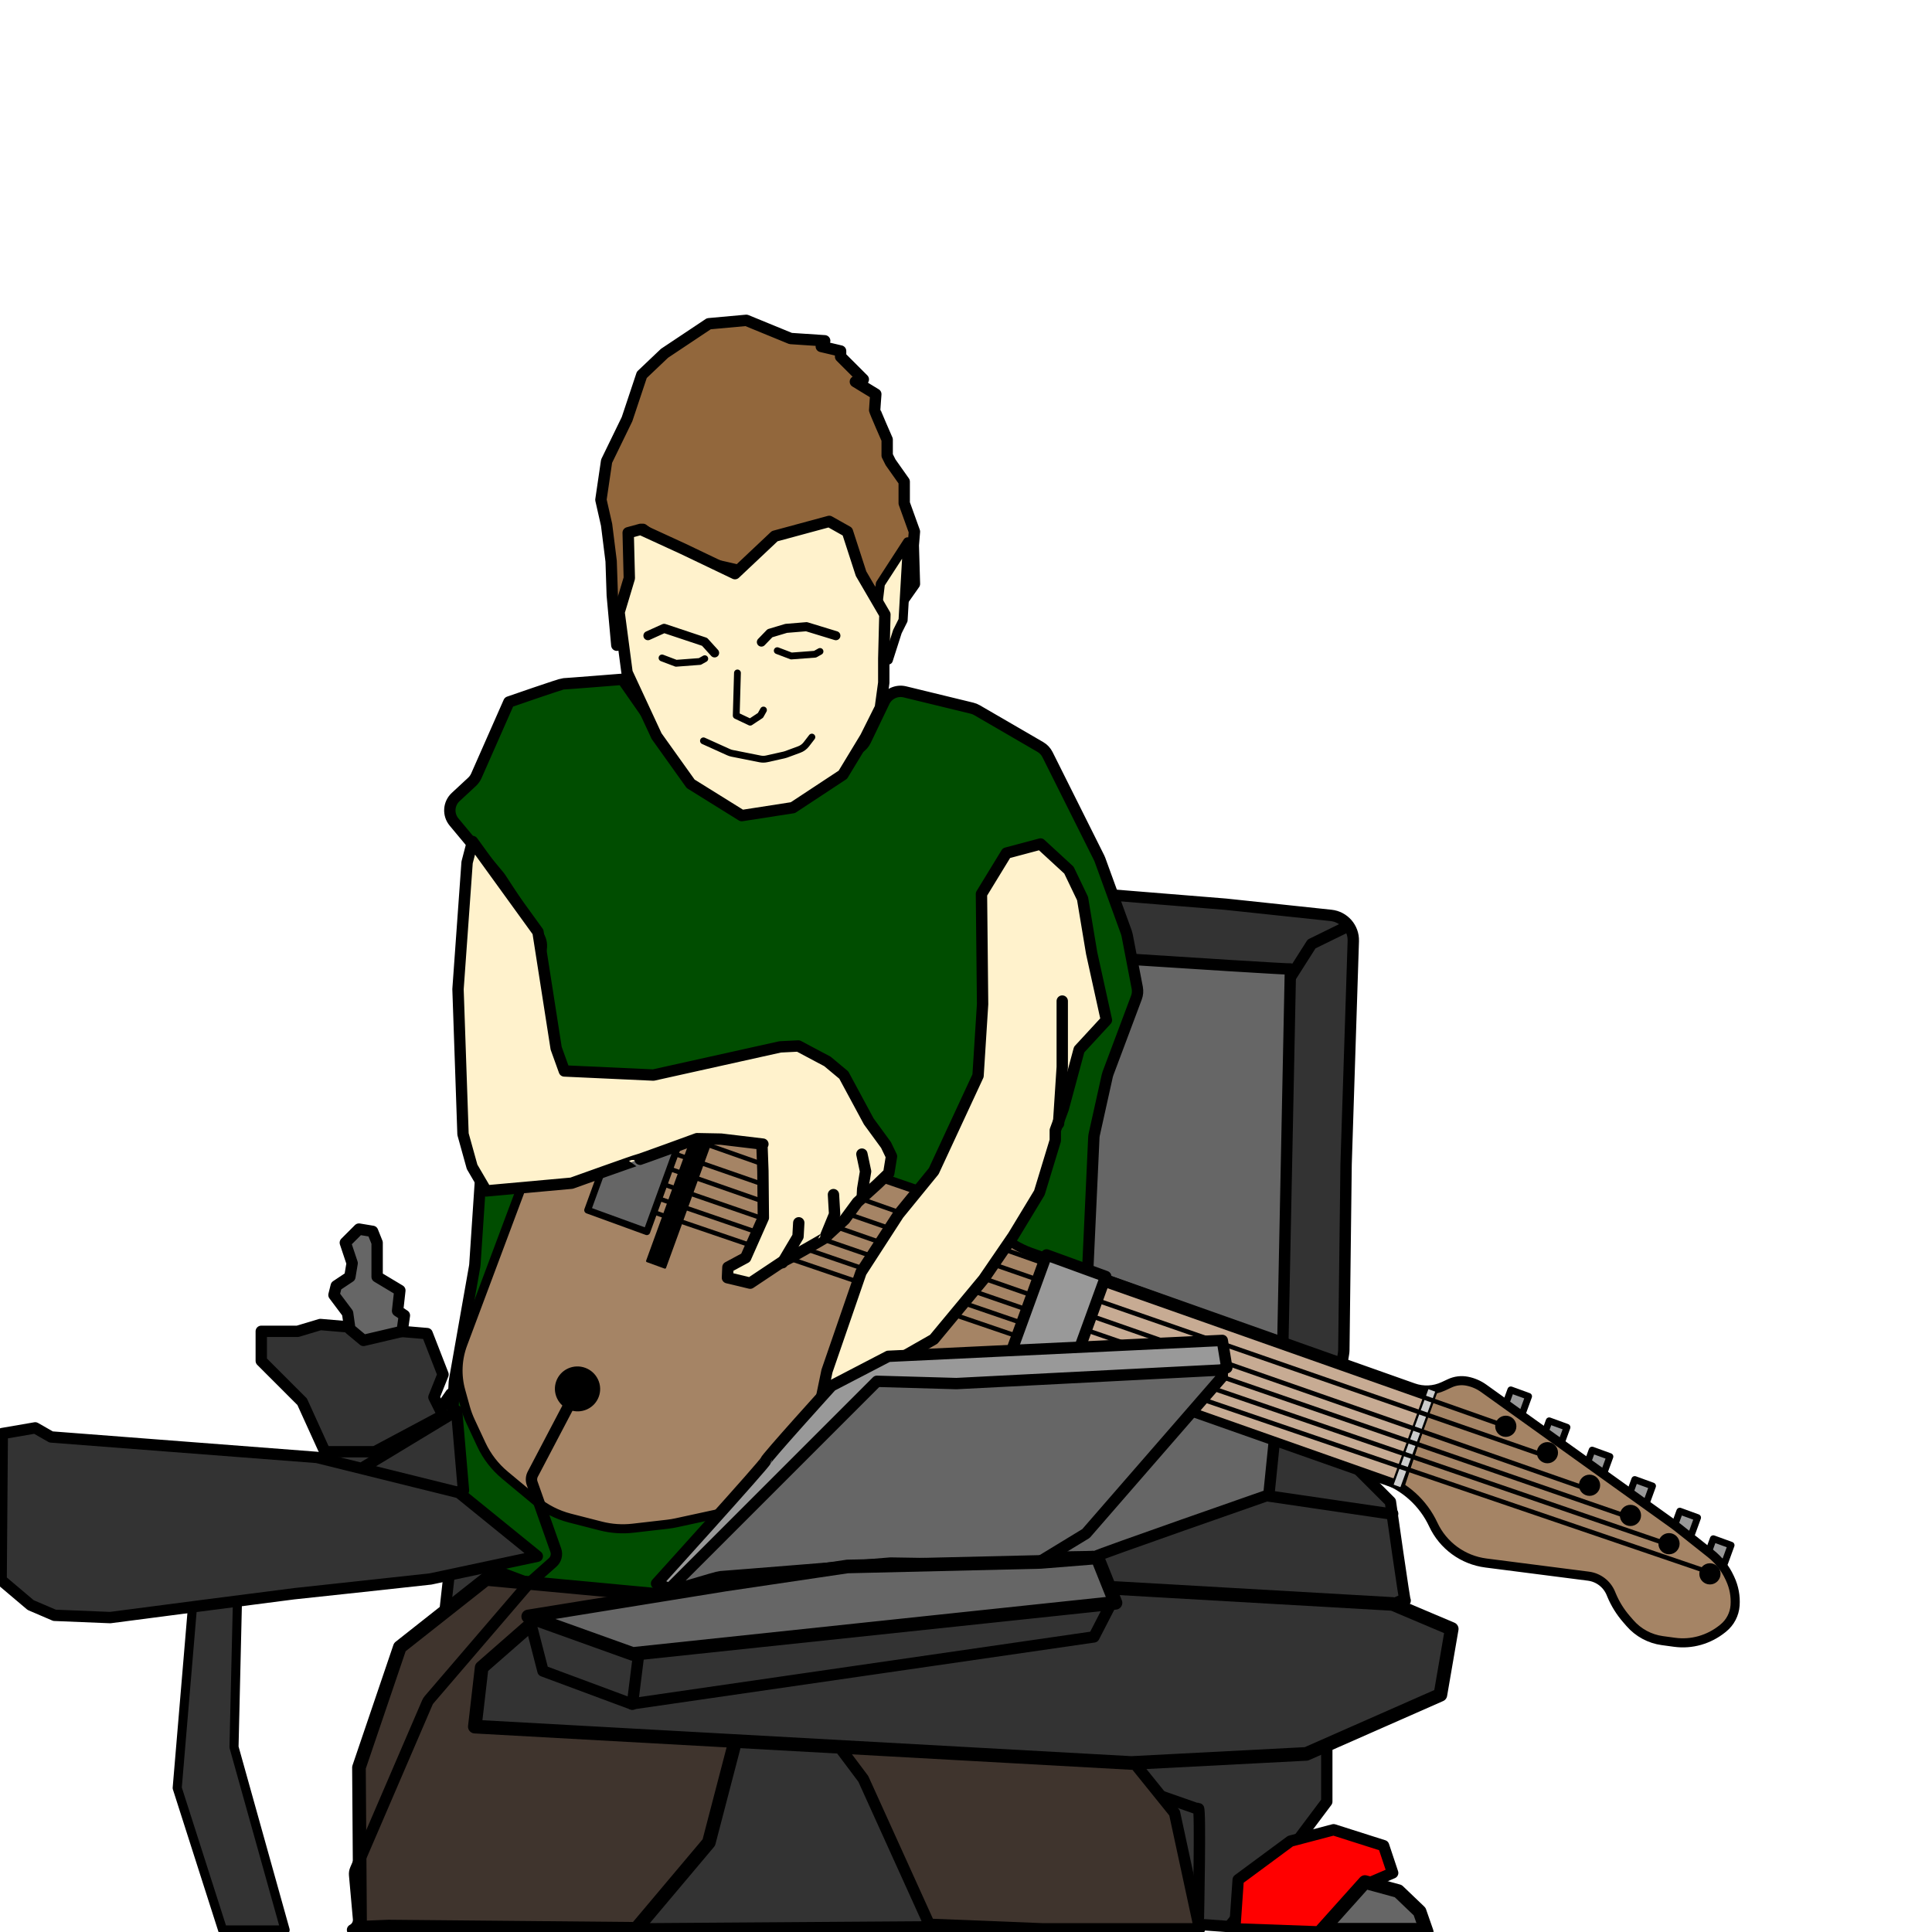 <?xml version="1.0" encoding="UTF-8" standalone="no"?>
<!DOCTYPE svg PUBLIC "-//W3C//DTD SVG 1.1//EN" "http://www.w3.org/Graphics/SVG/1.1/DTD/svg11.dtd">
<svg xmlns:xl="http://www.w3.org/1999/xlink" xmlns:dc="http://purl.org/dc/elements/1.1/" version="1.1" xmlns="http://www.w3.org/2000/svg" viewBox="0 0 850.394 850.394" width="850.394" height="850.394">
  <defs/>
  <g id="Guitarist" stroke-opacity="1" stroke="none" fill="none" fill-opacity="1" stroke-dasharray="none">
    <title>Guitarist</title>
    <g id="Guitarist: shirt">
      <title>shirt</title>
      <g id="Graphic_75">
        <path d="M 584 757 L 584 793 L 560 825 L 541 848 L 527 847 L 517 832 L 473 763 L 482 761 Z" fill="#333"/>
        <path d="M 584 757 L 584 793 L 560 825 L 541 848 L 527 847 L 517 832 L 473 763 L 482 761 Z" stroke="black" stroke-linecap="round" stroke-linejoin="round" stroke-width="5"/>
      </g>
      <g id="Graphic_76">
        <path d="M 85 704 L 78 787 L 98 849.5 L 125.5 849.5 L 103 769 L 105 684 L 88 678 Z" fill="#333"/>
        <path d="M 85 704 L 78 787 L 98 849.5 L 125.5 849.5 L 103 769 L 105 684 L 88 678 Z" stroke="black" stroke-linecap="round" stroke-linejoin="round" stroke-width="4"/>
      </g>
      <g id="Graphic_73">
        <path d="M 176.5 628.5 C 176.5 628.5 176.5 648.5 176.5 647.5 C 176.5 646.5 169.5 664.5 169.5 664.5 L 149.5 656.5 L 146.5 647 L 146.5 625 Z" fill="#333"/>
        <path d="M 176.5 628.5 C 176.5 628.5 176.5 648.5 176.5 647.5 C 176.5 646.5 169.5 664.5 169.5 664.5 L 149.5 656.5 L 146.5 647 L 146.5 625 Z" stroke="black" stroke-linecap="round" stroke-linejoin="round" stroke-width="5"/>
      </g>
      <g id="Graphic_72">
        <path d="M 188 628.5 L 188 643 L 188.5 658.5 C 188.5 658.5 199 664.5 199.5 664.5 C 200 664.5 200 642.5 200 642.5 L 200 626.5 L 198.5 613.5 Z" fill="#333"/>
        <path d="M 188 628.5 L 188 643 L 188.5 658.5 C 188.5 658.5 199 664.5 199.5 664.5 C 200 664.5 200 642.5 200 642.5 L 200 626.5 L 198.5 613.5 Z" stroke="black" stroke-linecap="round" stroke-linejoin="round" stroke-width="5"/>
      </g>
      <g id="Graphic_70">
        <path d="M 395.839 386.352 L 539.364 397.989 C 539.455 397.996 539.545 398.005 539.636 398.014 L 585.838 402.921 C 591.567 403.529 595.856 408.455 595.67 414.214 L 592.504 512.389 C 592.501 512.463 592.5 512.537 592.499 512.611 L 591.51 594.157 C 591.503 594.718 591.454 595.278 591.361 595.832 L 585.931 628.416 C 585.347 631.92 586.491 635.491 589.003 638.003 L 612 661 C 612 661 618.5 707 618.5 704.5 C 618.5 702 599 715 599 715 L 518.184 704.025 C 518.061 704.008 517.938 703.994 517.815 703.981 L 457.015 697.806 C 455.042 697.606 453.159 696.875 451.567 695.693 L 443.274 689.532 C 439.278 686.564 437.773 681.282 439.605 676.654 L 473.5 591 C 473.5 591 482.5 562 482.5 561 C 482.5 560 430.5 469.5 430.5 469.5 L 385.839 403.479 C 382.435 398.447 383.755 391.609 388.787 388.205 C 390.858 386.803 393.346 386.15 395.839 386.352 Z" fill="#333"/>
        <path d="M 395.839 386.352 L 539.364 397.989 C 539.455 397.996 539.545 398.005 539.636 398.014 L 585.838 402.921 C 591.567 403.529 595.856 408.455 595.67 414.214 L 592.504 512.389 C 592.501 512.463 592.5 512.537 592.499 512.611 L 591.51 594.157 C 591.503 594.718 591.454 595.278 591.361 595.832 L 585.931 628.416 C 585.347 631.92 586.491 635.491 589.003 638.003 L 612 661 C 612 661 618.5 707 618.5 704.5 C 618.5 702 599 715 599 715 L 518.184 704.025 C 518.061 704.008 517.938 703.994 517.815 703.981 L 457.015 697.806 C 455.042 697.606 453.159 696.875 451.567 695.693 L 443.274 689.532 C 439.278 686.564 437.773 681.282 439.605 676.654 L 473.5 591 C 473.5 591 482.5 562 482.5 561 C 482.5 560 430.5 469.5 430.5 469.5 L 385.839 403.479 C 382.435 398.447 383.755 391.609 388.787 388.205 C 390.858 386.803 393.346 386.15 395.839 386.352 Z" stroke="black" stroke-linecap="round" stroke-linejoin="round" stroke-width="5"/>
      </g>
      <g id="Graphic_69">
        <path d="M 394.5 415.5 C 394.5 415.5 568 427 568 426.5 C 568 426 564.5 599 564.5 599 L 558.5 658 C 558.5 658 482.5 684.5 482.5 685 C 482.5 685.5 383.5 686 383.5 686 C 383.5 686 365.5 573.5 365.5 574 C 365.5 574.5 365.5 574.5 365.5 574.5 Z" fill="#666"/>
        <path d="M 394.5 415.5 C 394.5 415.5 568 427 568 426.5 C 568 426 564.5 599 564.5 599 L 558.5 658 C 558.5 658 482.5 684.5 482.5 685 C 482.5 685.5 383.5 686 383.5 686 C 383.5 686 365.5 573.5 365.5 574 C 365.5 574.5 365.5 574.5 365.5 574.5 Z" stroke="black" stroke-linecap="round" stroke-linejoin="round" stroke-width="5"/>
      </g>
      <g id="Graphic_65">
        <path d="M 191 615 L 195 605 L 188 587 L 141 583 L 131 586 L 115 586 L 115 599 L 133 617 L 143 639 L 165 639 L 195 623 Z" fill="#333"/>
        <path d="M 191 615 L 195 605 L 188 587 L 141 583 L 131 586 L 115 586 L 115 599 L 133 617 L 143 639 L 165 639 L 195 623 Z" stroke="black" stroke-linecap="round" stroke-linejoin="round" stroke-width="5"/>
      </g>
      <g id="Line_68">
        <path d="M 568.252 429.748 L 577.31 415.5 L 592.483 408.067" stroke="black" stroke-linecap="round" stroke-linejoin="round" stroke-width="5"/>
      </g>
      <g id="Graphic_74">
        <path d="M 286.5 712 L 236.5 827 L 283 849 L 429 848 L 527.5 844 C 527.5 844 528.5 796 527.5 796 C 526.5 796 526.5 796 526.5 796 Z" fill="#333"/>
        <path d="M 286.5 712 L 236.5 827 L 283 849 L 429 848 L 527.5 844 C 527.5 844 528.5 796 527.5 796 C 526.5 796 526.5 796 526.5 796 Z" stroke="black" stroke-linecap="round" stroke-linejoin="round" stroke-width="5"/>
      </g>
      <g id="Graphic_78">
        <path d="M 200 673 C 200 672 194 726 194 726 C 194 726 226.5 768 227 768.5 C 227.5 769 271 694 271 694 L 228 658.5 C 228 658.5 200 674 200 673 Z" fill="#333"/>
        <path d="M 200 673 C 200 672 194 726 194 726 C 194 726 226.5 768 227 768.5 C 227.5 769 271 694 271 694 L 228 658.5 C 228 658.5 200 674 200 673 Z" stroke="black" stroke-linecap="round" stroke-linejoin="round" stroke-width="5"/>
      </g>
      <g id="Graphic_38">
        <path d="M 237.012 411.966 L 220.252 386.384 C 220.084 386.128 219.902 385.882 219.706 385.647 L 199.854 361.825 C 197.132 358.558 197.44 353.734 200.556 350.841 L 207.791 344.123 C 208.588 343.382 209.227 342.486 209.666 341.49 L 224 309 C 224 309 247 301 248 301 C 249 301 274 299 274 299 L 296.12 330.737 C 296.701 331.571 297.436 332.287 298.286 332.846 L 330.648 354.137 C 333.294 355.877 336.717 355.894 339.379 354.178 L 378.1 329.225 C 379.342 328.424 380.339 327.295 380.978 325.962 L 389.195 308.843 C 390.83 305.437 394.626 303.639 398.298 304.532 L 427.875 311.726 C 428.621 311.908 429.337 312.196 430.001 312.581 L 457.931 328.799 C 459.281 329.582 460.372 330.744 461.07 332.139 L 483.794 377.589 C 483.931 377.863 484.053 378.144 484.157 378.432 L 495.783 410.402 C 495.927 410.8 496.04 411.209 496.12 411.625 L 500.575 434.789 C 500.853 436.235 500.726 437.73 500.209 439.108 L 487.697 472.474 C 487.566 472.824 487.459 473.183 487.378 473.548 L 481.65 499.325 C 481.55 499.774 481.489 500.231 481.468 500.691 L 478.578 563.318 C 478.526 564.427 478.707 565.535 479.107 566.57 L 484.067 579.408 C 485.659 583.529 483.609 588.161 479.487 589.753 C 479.445 589.77 479.401 589.786 479.358 589.802 L 457.496 597.818 C 457.166 597.939 456.844 598.082 456.532 598.246 L 424.045 615.301 C 420.148 617.347 415.33 615.861 413.263 611.975 L 398.782 584.75 C 396.707 580.85 391.863 579.369 387.962 581.444 C 386.637 582.149 385.537 583.212 384.788 584.512 L 312.015 710.77 C 310.23 713.865 306.61 715.402 303.143 714.536 L 233.454 697.113 C 233.151 697.038 232.854 696.945 232.563 696.835 L 201.469 685.069 C 198.212 683.837 196.126 680.639 196.311 677.161 L 199.974 608.486 C 199.991 608.162 200.028 607.84 200.084 607.521 L 208.925 557.426 C 208.975 557.142 209.01 556.856 209.029 556.568 L 211.945 512.821 C 211.982 512.275 212.074 511.735 212.221 511.208 L 238.027 418.495 C 238.645 416.274 238.275 413.894 237.012 411.966 Z" fill="#004d00"/>
        <path d="M 237.012 411.966 L 220.252 386.384 C 220.084 386.128 219.902 385.882 219.706 385.647 L 199.854 361.825 C 197.132 358.558 197.44 353.734 200.556 350.841 L 207.791 344.123 C 208.588 343.382 209.227 342.486 209.666 341.49 L 224 309 C 224 309 247 301 248 301 C 249 301 274 299 274 299 L 296.12 330.737 C 296.701 331.571 297.436 332.287 298.286 332.846 L 330.648 354.137 C 333.294 355.877 336.717 355.894 339.379 354.178 L 378.1 329.225 C 379.342 328.424 380.339 327.295 380.978 325.962 L 389.195 308.843 C 390.83 305.437 394.626 303.639 398.298 304.532 L 427.875 311.726 C 428.621 311.908 429.337 312.196 430.001 312.581 L 457.931 328.799 C 459.281 329.582 460.372 330.744 461.07 332.139 L 483.794 377.589 C 483.931 377.863 484.053 378.144 484.157 378.432 L 495.783 410.402 C 495.927 410.8 496.04 411.209 496.12 411.625 L 500.575 434.789 C 500.853 436.235 500.726 437.73 500.209 439.108 L 487.697 472.474 C 487.566 472.824 487.459 473.183 487.378 473.548 L 481.65 499.325 C 481.55 499.774 481.489 500.231 481.468 500.691 L 478.578 563.318 C 478.526 564.427 478.707 565.535 479.107 566.57 L 484.067 579.408 C 485.659 583.529 483.609 588.161 479.487 589.753 C 479.445 589.77 479.401 589.786 479.358 589.802 L 457.496 597.818 C 457.166 597.939 456.844 598.082 456.532 598.246 L 424.045 615.301 C 420.148 617.347 415.33 615.861 413.263 611.975 L 398.782 584.75 C 396.707 580.85 391.863 579.369 387.962 581.444 C 386.637 582.149 385.537 583.212 384.788 584.512 L 312.015 710.77 C 310.23 713.865 306.61 715.402 303.143 714.536 L 233.454 697.113 C 233.151 697.038 232.854 696.945 232.563 696.835 L 201.469 685.069 C 198.212 683.837 196.126 680.639 196.311 677.161 L 199.974 608.486 C 199.991 608.162 200.028 607.84 200.084 607.521 L 208.925 557.426 C 208.975 557.142 209.01 556.856 209.029 556.568 L 211.945 512.821 C 211.982 512.275 212.074 511.735 212.221 511.208 L 238.027 418.495 C 238.645 416.274 238.275 413.894 237.012 411.966 Z" stroke="black" stroke-linecap="round" stroke-linejoin="round" stroke-width="5"/>
      </g>
    </g>
    <g id="Guitarist: Layer 3">
      <title>Layer 3</title>
      <g id="Group_33">
        <g id="Graphic_25">
          <path d="M 672.833 614.619 L 669.983 622.45 L 662.152 619.6 L 665.002 611.769 Z" fill="#999"/>
          <path d="M 672.833 614.619 L 669.983 622.45 L 662.152 619.6 L 665.002 611.769 Z" stroke="black" stroke-linecap="round" stroke-linejoin="round" stroke-width="3"/>
        </g>
        <g id="Graphic_26">
          <path d="M 689.728 628.24 L 686.878 636.071 L 679.047 633.221 L 681.897 625.39 Z" fill="#999"/>
          <path d="M 689.728 628.24 L 686.878 636.071 L 679.047 633.221 L 681.897 625.39 Z" stroke="black" stroke-linecap="round" stroke-linejoin="round" stroke-width="3"/>
        </g>
        <g id="Graphic_27">
          <path d="M 708.625 641.129 L 705.775 648.96 L 697.944 646.11 L 700.794 638.279 Z" fill="#999"/>
          <path d="M 708.625 641.129 L 705.775 648.96 L 697.944 646.11 L 700.794 638.279 Z" stroke="black" stroke-linecap="round" stroke-linejoin="round" stroke-width="3"/>
        </g>
        <g id="Graphic_28">
          <path d="M 727.391 654.08 L 724.541 661.91 L 716.71 659.06 L 719.56 651.23 Z" fill="#999"/>
          <path d="M 727.391 654.08 L 724.541 661.91 L 716.71 659.06 L 719.56 651.23 Z" stroke="black" stroke-linecap="round" stroke-linejoin="round" stroke-width="3"/>
        </g>
        <g id="Graphic_29">
          <path d="M 747.217 667.995 L 744.367 675.826 L 736.536 672.976 L 739.386 665.145 Z" fill="#999"/>
          <path d="M 747.217 667.995 L 744.367 675.826 L 736.536 672.976 L 739.386 665.145 Z" stroke="black" stroke-linecap="round" stroke-linejoin="round" stroke-width="3"/>
        </g>
        <g id="Graphic_30">
          <path d="M 761.964 680.14 L 759.114 687.971 L 751.284 685.121 L 754.134 677.29 Z" fill="#999"/>
          <path d="M 761.964 680.14 L 759.114 687.971 L 751.284 685.121 L 754.134 677.29 Z" stroke="black" stroke-linecap="round" stroke-linejoin="round" stroke-width="3"/>
        </g>
        <g id="Graphic_18">
          <path d="M 235.729 506.054 L 203.722 591.586 C 201.248 598.197 200.934 605.423 202.825 612.224 L 204.87 619.579 C 205.446 621.649 206.191 623.667 207.099 625.614 L 211.853 635.81 C 214.284 641.024 217.839 645.635 222.263 649.314 L 235.613 660.416 C 240.058 664.112 245.27 666.774 250.87 668.209 L 264.473 671.694 C 269.087 672.876 273.879 673.203 278.611 672.659 L 293.841 670.906 C 295.121 670.758 296.392 670.548 297.652 670.275 L 322.549 664.872 C 325.751 664.177 329.029 663.889 332.303 664.014 L 343.132 664.426 C 349.041 664.651 354.821 666.217 360.035 669.005 L 365.105 671.715 C 368.669 673.62 371.915 676.068 374.727 678.971 L 387.301 691.949 C 391.236 696.01 396.007 699.168 401.284 701.202 L 408.636 704.036 C 412.205 705.411 416.083 705.779 419.846 705.098 L 419.846 705.098 C 423.516 704.434 426.745 702.275 428.761 699.138 L 429.215 698.43 C 431.488 694.893 431.944 690.485 430.443 686.556 L 418.869 656.269 C 418.236 654.614 417.718 652.918 417.316 651.193 L 413.72 635.754 C 413.026 632.776 412.685 629.728 412.704 626.671 L 412.714 625.015 C 412.738 620.942 414.012 616.975 416.363 613.649 L 416.906 612.88 C 419.584 609.093 423.554 606.416 428.069 605.355 L 433.198 604.149 C 434.576 603.825 435.97 603.576 437.375 603.404 L 459.05 600.744 C 459.722 600.661 460.32 600.275 460.672 599.696 L 460.672 599.696 C 460.997 599.162 461.652 598.929 462.242 599.137 L 608.528 650.77 C 618.4 654.255 626.456 661.564 630.881 671.053 L 630.881 671.053 C 635.188 680.289 643.926 686.675 654.034 687.974 L 699.171 693.772 C 703.558 694.335 707.31 697.199 709.011 701.282 L 709.34 702.072 C 710.943 705.92 713.152 709.486 715.883 712.634 L 717.439 714.427 C 721.1 718.646 726.172 721.388 731.707 722.14 L 737.079 722.87 C 740.82 723.378 744.625 723.102 748.254 722.059 L 748.254 722.059 C 751.885 721.016 755.268 719.253 758.203 716.873 L 758.527 716.61 C 761.564 714.148 763.444 710.537 763.721 706.638 L 763.721 706.638 C 764.005 702.629 763.263 698.613 761.564 694.971 L 761.261 694.321 C 759.359 690.241 756.532 686.66 753.006 683.862 L 738.271 672.168 C 737.768 671.769 737.256 671.383 736.734 671.01 L 653.051 611.081 C 650.882 609.528 648.405 608.46 645.786 607.95 L 645.786 607.95 C 643.204 607.446 640.529 607.774 638.144 608.886 L 635.34 610.194 C 631.191 612.129 626.448 612.356 622.133 610.828 L 453.757 551.19 C 448.363 549.279 443.455 546.205 439.383 542.185 L 436.064 538.91 C 431.908 534.808 426.882 531.691 421.36 529.791 L 284.946 482.845 C 264.962 475.968 243.136 486.26 235.729 506.054 Z" fill="#a58465"/>
          <path d="M 235.729 506.054 L 203.722 591.586 C 201.248 598.197 200.934 605.423 202.825 612.224 L 204.87 619.579 C 205.446 621.649 206.191 623.667 207.099 625.614 L 211.853 635.81 C 214.284 641.024 217.839 645.635 222.263 649.314 L 235.613 660.416 C 240.058 664.112 245.27 666.774 250.87 668.209 L 264.473 671.694 C 269.087 672.876 273.879 673.203 278.611 672.659 L 293.841 670.906 C 295.121 670.758 296.392 670.548 297.652 670.275 L 322.549 664.872 C 325.751 664.177 329.029 663.889 332.303 664.014 L 343.132 664.426 C 349.041 664.651 354.821 666.217 360.035 669.005 L 365.105 671.715 C 368.669 673.62 371.915 676.068 374.727 678.971 L 387.301 691.949 C 391.236 696.01 396.007 699.168 401.284 701.202 L 408.636 704.036 C 412.205 705.411 416.083 705.779 419.846 705.098 L 419.846 705.098 C 423.516 704.434 426.745 702.275 428.761 699.138 L 429.215 698.43 C 431.488 694.893 431.944 690.485 430.443 686.556 L 418.869 656.269 C 418.236 654.614 417.718 652.918 417.316 651.193 L 413.72 635.754 C 413.026 632.776 412.685 629.728 412.704 626.671 L 412.714 625.015 C 412.738 620.942 414.012 616.975 416.363 613.649 L 416.906 612.88 C 419.584 609.093 423.554 606.416 428.069 605.355 L 433.198 604.149 C 434.576 603.825 435.97 603.576 437.375 603.404 L 459.05 600.744 C 459.722 600.661 460.32 600.275 460.672 599.696 L 460.672 599.696 C 460.997 599.162 461.652 598.929 462.242 599.137 L 608.528 650.77 C 618.4 654.255 626.456 661.564 630.881 671.053 L 630.881 671.053 C 635.188 680.289 643.926 686.675 654.034 687.974 L 699.171 693.772 C 703.558 694.335 707.31 697.199 709.011 701.282 L 709.34 702.072 C 710.943 705.92 713.152 709.486 715.883 712.634 L 717.439 714.427 C 721.1 718.646 726.172 721.388 731.707 722.14 L 737.079 722.87 C 740.82 723.378 744.625 723.102 748.254 722.059 L 748.254 722.059 C 751.885 721.016 755.268 719.253 758.203 716.873 L 758.527 716.61 C 761.564 714.148 763.444 710.537 763.721 706.638 L 763.721 706.638 C 764.005 702.629 763.263 698.613 761.564 694.971 L 761.261 694.321 C 759.359 690.241 756.532 686.66 753.006 683.862 L 738.271 672.168 C 737.768 671.769 737.256 671.383 736.734 671.01 L 653.051 611.081 C 650.882 609.528 648.405 608.46 645.786 607.95 L 645.786 607.95 C 643.204 607.446 640.529 607.774 638.144 608.886 L 635.34 610.194 C 631.191 612.129 626.448 612.356 622.133 610.828 L 453.757 551.19 C 448.363 549.279 443.455 546.205 439.383 542.185 L 436.064 538.91 C 431.908 534.808 426.882 531.691 421.36 529.791 L 284.946 482.845 C 264.962 475.968 243.136 486.26 235.729 506.054 Z" stroke="black" stroke-linecap="round" stroke-linejoin="round" stroke-width="4"/>
        </g>
        <g id="Graphic_19">
          <path d="M 629.369 614.292 L 616.305 653.878 L 461.481 599.319 L 475.717 558.977 Z" fill="#c7ab93"/>
          <path d="M 629.369 614.292 L 616.305 653.878 L 461.481 599.319 L 475.717 558.977 Z" stroke="black" stroke-linecap="round" stroke-linejoin="round" stroke-width="4"/>
        </g>
        <g id="Graphic_24">
          <path d="M 632.355 612.243 L 616.712 655.221 L 612.792 653.794 L 628.434 610.816 Z" fill="#ccc"/>
          <path d="M 632.355 612.243 L 616.712 655.221 L 612.792 653.794 L 628.434 610.816 Z" stroke="black" stroke-linecap="round" stroke-linejoin="round" stroke-width="1"/>
        </g>
        <g id="Graphic_20">
          <path d="M 313.603 500.484 L 292.698 557.92 L 284.867 555.07 L 305.772 497.634 Z" fill="black"/>
          <path d="M 313.603 500.484 L 292.698 557.92 L 284.867 555.07 L 305.772 497.634 Z" stroke="black" stroke-linecap="round" stroke-linejoin="round" stroke-width="1"/>
        </g>
        <g id="Line_5">
          <line x1="296.373" y1="498.559" x2="658.862" y2="626.409" stroke="black" stroke-linecap="round" stroke-linejoin="round" stroke-width="2"/>
        </g>
        <g id="Line_6">
          <line x1="287.636" y1="504.598" x2="676.582" y2="639.563" stroke="black" stroke-linecap="round" stroke-linejoin="round" stroke-width="2"/>
        </g>
        <g id="Line_7">
          <line x1="285.974" y1="511.408" x2="698.8" y2="655.472" stroke="black" stroke-linecap="round" stroke-linejoin="round" stroke-width="2"/>
        </g>
        <g id="Line_8">
          <line x1="284.563" y1="518.704" x2="718.797" y2="668.407" stroke="black" stroke-linecap="round" stroke-linejoin="round" stroke-width="2"/>
        </g>
        <g id="Line_9">
          <line x1="284.116" y1="525.551" x2="733.1" y2="679.392" stroke="black" stroke-linecap="round" stroke-linejoin="round" stroke-width="2"/>
        </g>
        <g id="Line_10">
          <line x1="280.606" y1="531.142" x2="753.039" y2="692.264" stroke="black" stroke-linecap="round" stroke-linejoin="round" stroke-width="2"/>
        </g>
        <g id="Graphic_11">
          <path d="M 301.282 496.611 L 284.709 542.145 L 258.657 532.663 L 275.23 487.129 Z" fill="#666"/>
          <path d="M 301.282 496.611 L 284.709 542.145 L 258.657 532.663 L 275.23 487.129 Z" stroke="black" stroke-linecap="round" stroke-linejoin="round" stroke-width="3"/>
        </g>
        <g id="Graphic_12">
          <circle cx="662.791" cy="627.795" r="4.167" fill="black"/>
          <circle cx="662.791" cy="627.795" r="4.167" stroke="black" stroke-linecap="round" stroke-linejoin="round" stroke-width="1"/>
        </g>
        <g id="Graphic_13">
          <circle cx="681.112" cy="639.42" r="4.167" fill="black"/>
          <circle cx="681.112" cy="639.42" r="4.167" stroke="black" stroke-linecap="round" stroke-linejoin="round" stroke-width="1"/>
        </g>
        <g id="Graphic_14">
          <circle cx="699.657" cy="653.759" r="4.167" fill="black"/>
          <circle cx="699.657" cy="653.759" r="4.167" stroke="black" stroke-linecap="round" stroke-linejoin="round" stroke-width="1"/>
        </g>
        <g id="Graphic_15">
          <circle cx="717.669" cy="667.033" r="4.167" fill="black"/>
          <circle cx="717.669" cy="667.033" r="4.167" stroke="black" stroke-linecap="round" stroke-linejoin="round" stroke-width="1"/>
        </g>
        <g id="Graphic_16">
          <circle cx="734.638" cy="679.48" r="4.167" fill="black"/>
          <circle cx="734.638" cy="679.48" r="4.167" stroke="black" stroke-linecap="round" stroke-linejoin="round" stroke-width="1"/>
        </g>
        <g id="Graphic_17">
          <circle cx="752.649" cy="692.754" r="4.167" fill="black"/>
          <circle cx="752.649" cy="692.754" r="4.167" stroke="black" stroke-linecap="round" stroke-linejoin="round" stroke-width="1"/>
        </g>
        <g id="Graphic_22">
          <path d="M 258.23 619.866 C 253.502 622.043 247.868 619.992 245.645 615.285 C 243.423 610.579 245.454 604.999 250.182 602.822 C 254.91 600.645 260.544 602.696 262.767 607.403 C 264.989 612.109 262.958 617.689 258.23 619.866" fill="black"/>
          <path d="M 258.23 619.866 C 253.502 622.043 247.868 619.992 245.645 615.285 C 243.423 610.579 245.454 604.999 250.182 602.822 C 254.91 600.645 260.544 602.696 262.767 607.403 C 264.989 612.109 262.958 617.689 258.23 619.866" stroke="black" stroke-linecap="round" stroke-linejoin="round" stroke-width="1"/>
        </g>
        <g id="Graphic_23">
          <path d="M 486.7 561.852 L 470.126 607.386 L 444.074 597.904 L 460.648 552.37 Z" fill="#999"/>
          <path d="M 486.7 561.852 L 470.126 607.386 L 444.074 597.904 L 460.648 552.37 Z" stroke="black" stroke-linecap="round" stroke-linejoin="round" stroke-width="5"/>
        </g>
      </g>
    </g>
    <g id="Guitarist: jk">
      <title>jk</title>
      <g id="Graphic_77">
        <path d="M 160.5 645.5 L 201 621 L 204 656 L 169 666 L 160 662.5 Z" fill="#333"/>
        <path d="M 160.5 645.5 L 201 621 L 204 656 L 169 666 L 160 662.5 Z" stroke="black" stroke-linecap="round" stroke-linejoin="round" stroke-width="5"/>
      </g>
      <g id="Graphic_62">
        <path d="M 385 758 L 350 743 L 380 783 L 409 847 L 459 849 L 528 849 L 517 798 L 492 767 L 457 762 Z" fill="#3f342d"/>
        <path d="M 385 758 L 350 743 L 380 783 L 409 847 L 459 849 L 528 849 L 517 798 L 492 767 L 457 762 Z" stroke="black" stroke-linecap="round" stroke-linejoin="round" stroke-width="5"/>
      </g>
      <g id="Graphic_67">
        <path d="M 177 586 L 178 579 L 175 577 L 176 568 L 166 562 L 166 547 L 164 542 L 158 541 L 152 547 L 155 556 L 154 562 L 148 566 L 147 570 L 153 578 L 154 585 L 160 590 Z" fill="#666"/>
        <path d="M 177 586 L 178 579 L 175 577 L 176 568 L 166 562 L 166 547 L 164 542 L 158 541 L 152 547 L 155 556 L 154 562 L 148 566 L 147 570 L 153 578 L 154 585 L 160 590 Z" stroke="black" stroke-linecap="round" stroke-linejoin="round" stroke-width="5"/>
      </g>
      <g id="Graphic_61">
        <path d="M 214 695 L 176 725 L 158 778 L 158.5 848.5 L 171 848 L 280 849 L 312 811 L 324 765 L 289 702 Z" fill="#3f342d"/>
        <path d="M 214 695 L 176 725 L 158 778 L 158.5 848.5 L 171 848 L 280 849 L 312 811 L 324 765 L 289 702 Z" stroke="black" stroke-linecap="round" stroke-linejoin="round" stroke-width="6"/>
      </g>
      <g id="Graphic_60">
        <path d="M 236 713 L 212 734 L 209 760 L 498 776 L 575 772 L 634 746 L 639 717 L 613 706 L 491 699 Z" fill="#333"/>
        <path d="M 236 713 L 212 734 L 209 760 L 498 776 L 575 772 L 634 746 L 639 717 L 613 706 L 491 699 Z" stroke="black" stroke-linecap="round" stroke-linejoin="round" stroke-width="6"/>
      </g>
      <g id="Graphic_43">
        <path d="M 271.5 284 L 269.5 262 L 269 247 L 267 231 L 264.5 220 L 267 203 L 276 184.5 L 282.5 165 L 292.5 155.5 L 312 142.5 L 328.5 141 L 348 149 L 363 150 L 361.5 152.5 L 370 154.5 L 370 157 L 380 167 L 376.5 168 L 385.5 173.5 C 385.5 173.5 385 180 385 180.5 C 385 181 390.5 193.5 390.5 193.5 L 390.5 200.5 L 392 203.5 L 398 212 L 398 221.5 L 402.5 234 L 402 240 L 402.5 257 C 402.5 257 394.5 268.5 394.5 268 C 394.5 267.5 390 276 390 276 L 384 260.5 L 378 254 L 370.5 235 L 362.5 232.5 L 353.5 234 L 340.5 237 L 327 251.5 C 327 251.5 312 248 311.5 248 C 311 248 294.5 241.5 294.5 241.5 L 283 233 L 278.5 235 L 278.5 241.5 L 279.5 248.5 L 274 266 Z" fill="#92673c"/>
        <path d="M 271.5 284 L 269.5 262 L 269 247 L 267 231 L 264.5 220 L 267 203 L 276 184.5 L 282.5 165 L 292.5 155.5 L 312 142.5 L 328.5 141 L 348 149 L 363 150 L 361.5 152.5 L 370 154.5 L 370 157 L 380 167 L 376.5 168 L 385.5 173.5 C 385.5 173.5 385 180 385 180.5 C 385 181 390.5 193.5 390.5 193.5 L 390.5 200.5 L 392 203.5 L 398 212 L 398 221.5 L 402.5 234 L 402 240 L 402.5 257 C 402.5 257 394.5 268.5 394.5 268 C 394.5 267.5 390 276 390 276 L 384 260.5 L 378 254 L 370.5 235 L 362.5 232.5 L 353.5 234 L 340.5 237 L 327 251.5 C 327 251.5 312 248 311.5 248 C 311 248 294.5 241.5 294.5 241.5 L 283 233 L 278.5 235 L 278.5 241.5 L 279.5 248.5 L 274 266 Z" stroke="black" stroke-linecap="round" stroke-linejoin="round" stroke-width="5"/>
      </g>
      <g id="Graphic_42">
        <path d="M 387.5 257 L 399.5 238.5 L 397.5 273 L 395 278 L 391 290.5 L 386 290.5 L 386 269.5 Z" fill="#fff2cc"/>
        <path d="M 387.5 257 L 399.5 238.5 L 397.5 273 L 395 278 L 391 290.5 L 386 290.5 L 386 269.5 Z" stroke="black" stroke-linecap="round" stroke-linejoin="round" stroke-width="4"/>
      </g>
      <g id="Graphic_35">
        <path d="M 208 370.4 L 236.8 410.2 L 244.8 461.4 L 248.4 471.4 L 287.6 473.2 L 343.4 460.8 L 351.4 460.4 L 364.2 467.2 L 371.4 473.2 L 382.4 493.6 L 390 504 L 392.4 509 L 391.2 516.4 L 386.2 521.2 L 377.4 529.2 L 371.8 536.8 C 371.8 536.8 363.2 544.6 363.2 544.8 C 363.2 545 349 553 349 553 L 344 555.6 L 330.2 564.8 L 320.2 562.4 L 320.4 557.8 L 328.2 553.6 L 336 536 L 335.8 515.4 L 335.4 504.4 L 335.8 503.6 L 317.4 501.4 L 306.8 501.2 C 306.8 501.2 280.6 510.8 280.6 510.6 C 280.6 510.4 251.6 520.8 251.6 520.8 L 214 524.2 L 207.8 513.6 L 203.8 499.2 L 201.6 435.4 L 205.6 379.6 Z" fill="#fff2cc"/>
        <path d="M 208 370.4 L 236.8 410.2 L 244.8 461.4 L 248.4 471.4 L 287.6 473.2 L 343.4 460.8 L 351.4 460.4 L 364.2 467.2 L 371.4 473.2 L 382.4 493.6 L 390 504 L 392.4 509 L 391.2 516.4 L 386.2 521.2 L 377.4 529.2 L 371.8 536.8 C 371.8 536.8 363.2 544.6 363.2 544.8 C 363.2 545 349 553 349 553 L 344 555.6 L 330.2 564.8 L 320.2 562.4 L 320.4 557.8 L 328.2 553.6 L 336 536 L 335.8 515.4 L 335.4 504.4 L 335.8 503.6 L 317.4 501.4 L 306.8 501.2 C 306.8 501.2 280.6 510.8 280.6 510.6 C 280.6 510.4 251.6 520.8 251.6 520.8 L 214 524.2 L 207.8 513.6 L 203.8 499.2 L 201.6 435.4 L 205.6 379.6 Z" stroke="black" stroke-linecap="round" stroke-linejoin="round" stroke-width="5"/>
      </g>
      <g id="Graphic_36">
        <path d="M 470.5 383 L 458 371.5 L 443 375.5 L 432 393.5 L 432.5 442 L 430.5 473.5 L 411 515.5 L 395.5 534.5 L 379 560 L 364 603.5 L 361 618 L 411 589.5 L 433 563 L 446 544 L 457.5 525 L 464.5 502 L 464.5 497.5 L 468 488 L 475 462 L 487 449 L 480.5 419.5 L 476.5 395.5 Z" fill="#fff2cc"/>
        <path d="M 470.5 383 L 458 371.5 L 443 375.5 L 432 393.5 L 432.5 442 L 430.5 473.5 L 411 515.5 L 395.5 534.5 L 379 560 L 364 603.5 L 361 618 L 411 589.5 L 433 563 L 446 544 L 457.5 525 L 464.5 502 L 464.5 497.5 L 468 488 L 475 462 L 487 449 L 480.5 419.5 L 476.5 395.5 Z" stroke="black" stroke-linecap="round" stroke-linejoin="round" stroke-width="5"/>
      </g>
      <g id="Line_37">
        <path d="M 465.939 494.567 L 467.561 469.637 L 467.561 440.633" stroke="black" stroke-linecap="round" stroke-linejoin="round" stroke-width="5"/>
      </g>
      <g id="Graphic_39">
        <path d="M 289 697 C 289 697 337 644 337 643 C 337 642 366 610 366 610 L 391 597 L 538 590 L 540 602 L 531 606 L 426 609 L 386 609 L 328 669 L 299 701 Z" fill="#999"/>
        <path d="M 289 697 C 289 697 337 644 337 643 C 337 642 366 610 366 610 L 391 597 L 538 590 L 540 602 L 531 606 L 426 609 L 386 609 L 328 669 L 299 701 Z" stroke="black" stroke-linecap="round" stroke-linejoin="round" stroke-width="5"/>
      </g>
      <g id="Graphic_40">
        <path d="M 386 608 L 421 609 L 538 603 L 538 606 L 478 675 L 455 689 L 392 688 C 392 688 318 694 317 694 C 316 694 293 701 293 701 Z" fill="#666"/>
        <path d="M 386 608 L 421 609 L 538 603 L 538 606 L 478 675 L 455 689 L 392 688 C 392 688 318 694 317 694 C 316 694 293 701 293 701 Z" stroke="black" stroke-linecap="round" stroke-linejoin="round" stroke-width="5"/>
      </g>
      <g id="Graphic_41">
        <path d="M 323.5 252.5 L 300.5 241.5 L 282 233 L 276.5 234.5 L 277 254.5 L 272.5 269.5 L 276 296 L 289 324 L 304 345 L 326.5 359 L 349 355.5 L 371 341 L 381 324.5 L 387.5 311.5 L 389 300.5 L 389 290 L 389.5 270.5 L 379 252.5 L 373 234 L 365 229.5 L 341 236 Z" fill="#fff2cc"/>
        <path d="M 323.5 252.5 L 300.5 241.5 L 282 233 L 276.5 234.5 L 277 254.5 L 272.5 269.5 L 276 296 L 289 324 L 304 345 L 326.5 359 L 349 355.5 L 371 341 L 381 324.5 L 387.5 311.5 L 389 300.5 L 389 290 L 389.5 270.5 L 379 252.5 L 373 234 L 365 229.5 L 341 236 Z" stroke="black" stroke-linecap="round" stroke-linejoin="round" stroke-width="5"/>
      </g>
      <g id="Line_48">
        <path d="M 344.4 555.8 L 351.249 544.263 L 351.588 538.235 L 351.588 538.235" stroke="black" stroke-linecap="round" stroke-linejoin="round" stroke-width="5"/>
      </g>
      <g id="Line_49">
        <path d="M 363.6 543.6 L 367.363 534.435 L 366.86 525.822 L 366.86 525.822" stroke="black" stroke-linecap="round" stroke-linejoin="round" stroke-width="5"/>
      </g>
      <g id="Line_50">
        <path d="M 379.558 526.471 L 379.714 523.332 L 380.997 515.612 L 379.375 508" stroke="black" stroke-linecap="round" stroke-linejoin="round" stroke-width="5"/>
      </g>
      <g id="Line_51">
        <path d="M 285.2 279.8 L 292.322 276.581 L 310.135 282.519 L 314.537 287.376 L 314.537 287.376" stroke="black" stroke-linecap="round" stroke-linejoin="round" stroke-width="4"/>
      </g>
      <g id="Line_52">
        <path d="M 367.921 279.803 L 354.992 275.849 L 346.057 276.581 L 338.889 278.728 L 335.138 282.615" stroke="black" stroke-linecap="round" stroke-linejoin="round" stroke-width="4"/>
      </g>
      <g id="Line_53">
        <path d="M 291.4 289.6 L 297.582 291.947 L 308.04 291.158 L 310.218 289.938" stroke="black" stroke-linecap="round" stroke-linejoin="round" stroke-width="3"/>
      </g>
      <g id="Line_54">
        <path d="M 342.12 286.4 L 348.302 288.747 L 358.76 287.958 L 360.939 286.738" stroke="black" stroke-linecap="round" stroke-linejoin="round" stroke-width="3"/>
      </g>
      <g id="Line_55">
        <path d="M 309.639 326.094 L 320.73 331.104 C 321.215 331.323 321.724 331.486 322.246 331.59 L 334.603 334.049 C 335.56 334.239 336.547 334.227 337.5 334.014 L 345.138 332.302 C 345.441 332.234 345.74 332.146 346.032 332.038 L 351.798 329.909 C 353.035 329.452 354.117 328.655 354.921 327.61 L 357.361 324.439" stroke="black" stroke-linecap="round" stroke-linejoin="round" stroke-width="3"/>
      </g>
      <g id="Line_56">
        <path d="M 324.6 296.2 L 324.058 314.967 L 330.202 317.881 L 334.73 314.883 L 336.055 312.523" stroke="black" stroke-linecap="round" stroke-linejoin="round" stroke-width="3"/>
      </g>
      <g id="Graphic_58">
        <path d="M 233 712.2 L 239 735.5 L 278 750 L 481.5 720.5 L 490 704 L 394.5 705 Z" fill="#333"/>
        <path d="M 233 712.2 L 239 735.5 L 278 750 L 481.5 720.5 L 490 704 L 394.5 705 Z" stroke="black" stroke-linecap="round" stroke-linejoin="round" stroke-width="5"/>
      </g>
      <g id="Graphic_57">
        <path d="M 319 697.5 L 232.5 711.5 L 278.5 728 L 491 705.5 L 483 685.5 L 458 687.5 L 373 689.5 Z" fill="#666"/>
        <path d="M 319 697.5 L 232.5 711.5 L 278.5 728 L 491 705.5 L 483 685.5 L 458 687.5 L 373 689.5 Z" stroke="black" stroke-linecap="round" stroke-linejoin="round" stroke-width="6"/>
      </g>
      <g id="Line_59">
        <path d="M 280.841 730.327 L 278.355 750.147 L 278.355 750.147" stroke="black" stroke-linecap="round" stroke-linejoin="round" stroke-width="5"/>
      </g>
      <g id="Graphic_63">
        <path d="M 568 810.394 L 545 827.394 L 543.5 849 L 582 850.394 L 599 830.394 L 613 824.394 L 609 812.394 L 587 805.394 Z" fill="red"/>
        <path d="M 568 810.394 L 545 827.394 L 543.5 849 L 582 850.394 L 599 830.394 L 613 824.394 L 609 812.394 L 587 805.394 Z" stroke="black" stroke-linecap="round" stroke-linejoin="round" stroke-width="5"/>
      </g>
      <g id="Graphic_64">
        <path d="M 582 849.394 L 600.818 828.394 L 615.455 832.394 L 624.864 841.394 L 628 850.394 L 622.773 849.394 Z" fill="#666"/>
        <path d="M 582 849.394 L 600.818 828.394 L 615.455 832.394 L 624.864 841.394 L 628 850.394 L 622.773 849.394 Z" stroke="black" stroke-linecap="round" stroke-linejoin="round" stroke-width="6"/>
      </g>
      <g id="Line_79">
        <path d="M 558.5 658.5 L 611.538 666.278 L 613 666.278" stroke="black" stroke-linecap="round" stroke-linejoin="round" stroke-width="5"/>
      </g>
      <g id="Line_82">
        <path d="M 249.846 619.65 L 234.512 648.865 C 233.866 650.096 233.762 651.542 234.225 652.853 L 244.633 682.33 C 245.31 684.247 244.759 686.383 243.239 687.733 L 232.804 697.003 C 232.635 697.153 232.477 697.314 232.33 697.485 L 188.889 748.128 C 188.56 748.512 188.291 748.943 188.091 749.407 L 156.475 822.874 C 156.147 823.637 156.014 824.469 156.088 825.296 L 157.817 844.617 C 157.996 846.617 156.952 848.528 155.173 849.458" stroke="black" stroke-linecap="round" stroke-linejoin="round" stroke-width="5"/>
      </g>
      <g id="Graphic_71">
        <path d="M 22.5 632.5 L 139.5 641.5 L 202 657 L 236.5 685 L 189.5 695 C 189.5 695 130 701.5 129.5 701.5 C 129 701.5 48.5 712 48.5 712 L 24 711 L 13.5 706.5 L .5 695.5 L 1 631 L 15.5 628.5 Z" fill="#333"/>
        <path d="M 22.5 632.5 L 139.5 641.5 L 202 657 L 236.5 685 L 189.5 695 C 189.5 695 130 701.5 129.5 701.5 C 129 701.5 48.5 712 48.5 712 L 24 711 L 13.5 706.5 L .5 695.5 L 1 631 L 15.5 628.5 Z" stroke="black" stroke-linecap="round" stroke-linejoin="round" stroke-width="5"/>
      </g>
    </g>
  </g>
</svg>
